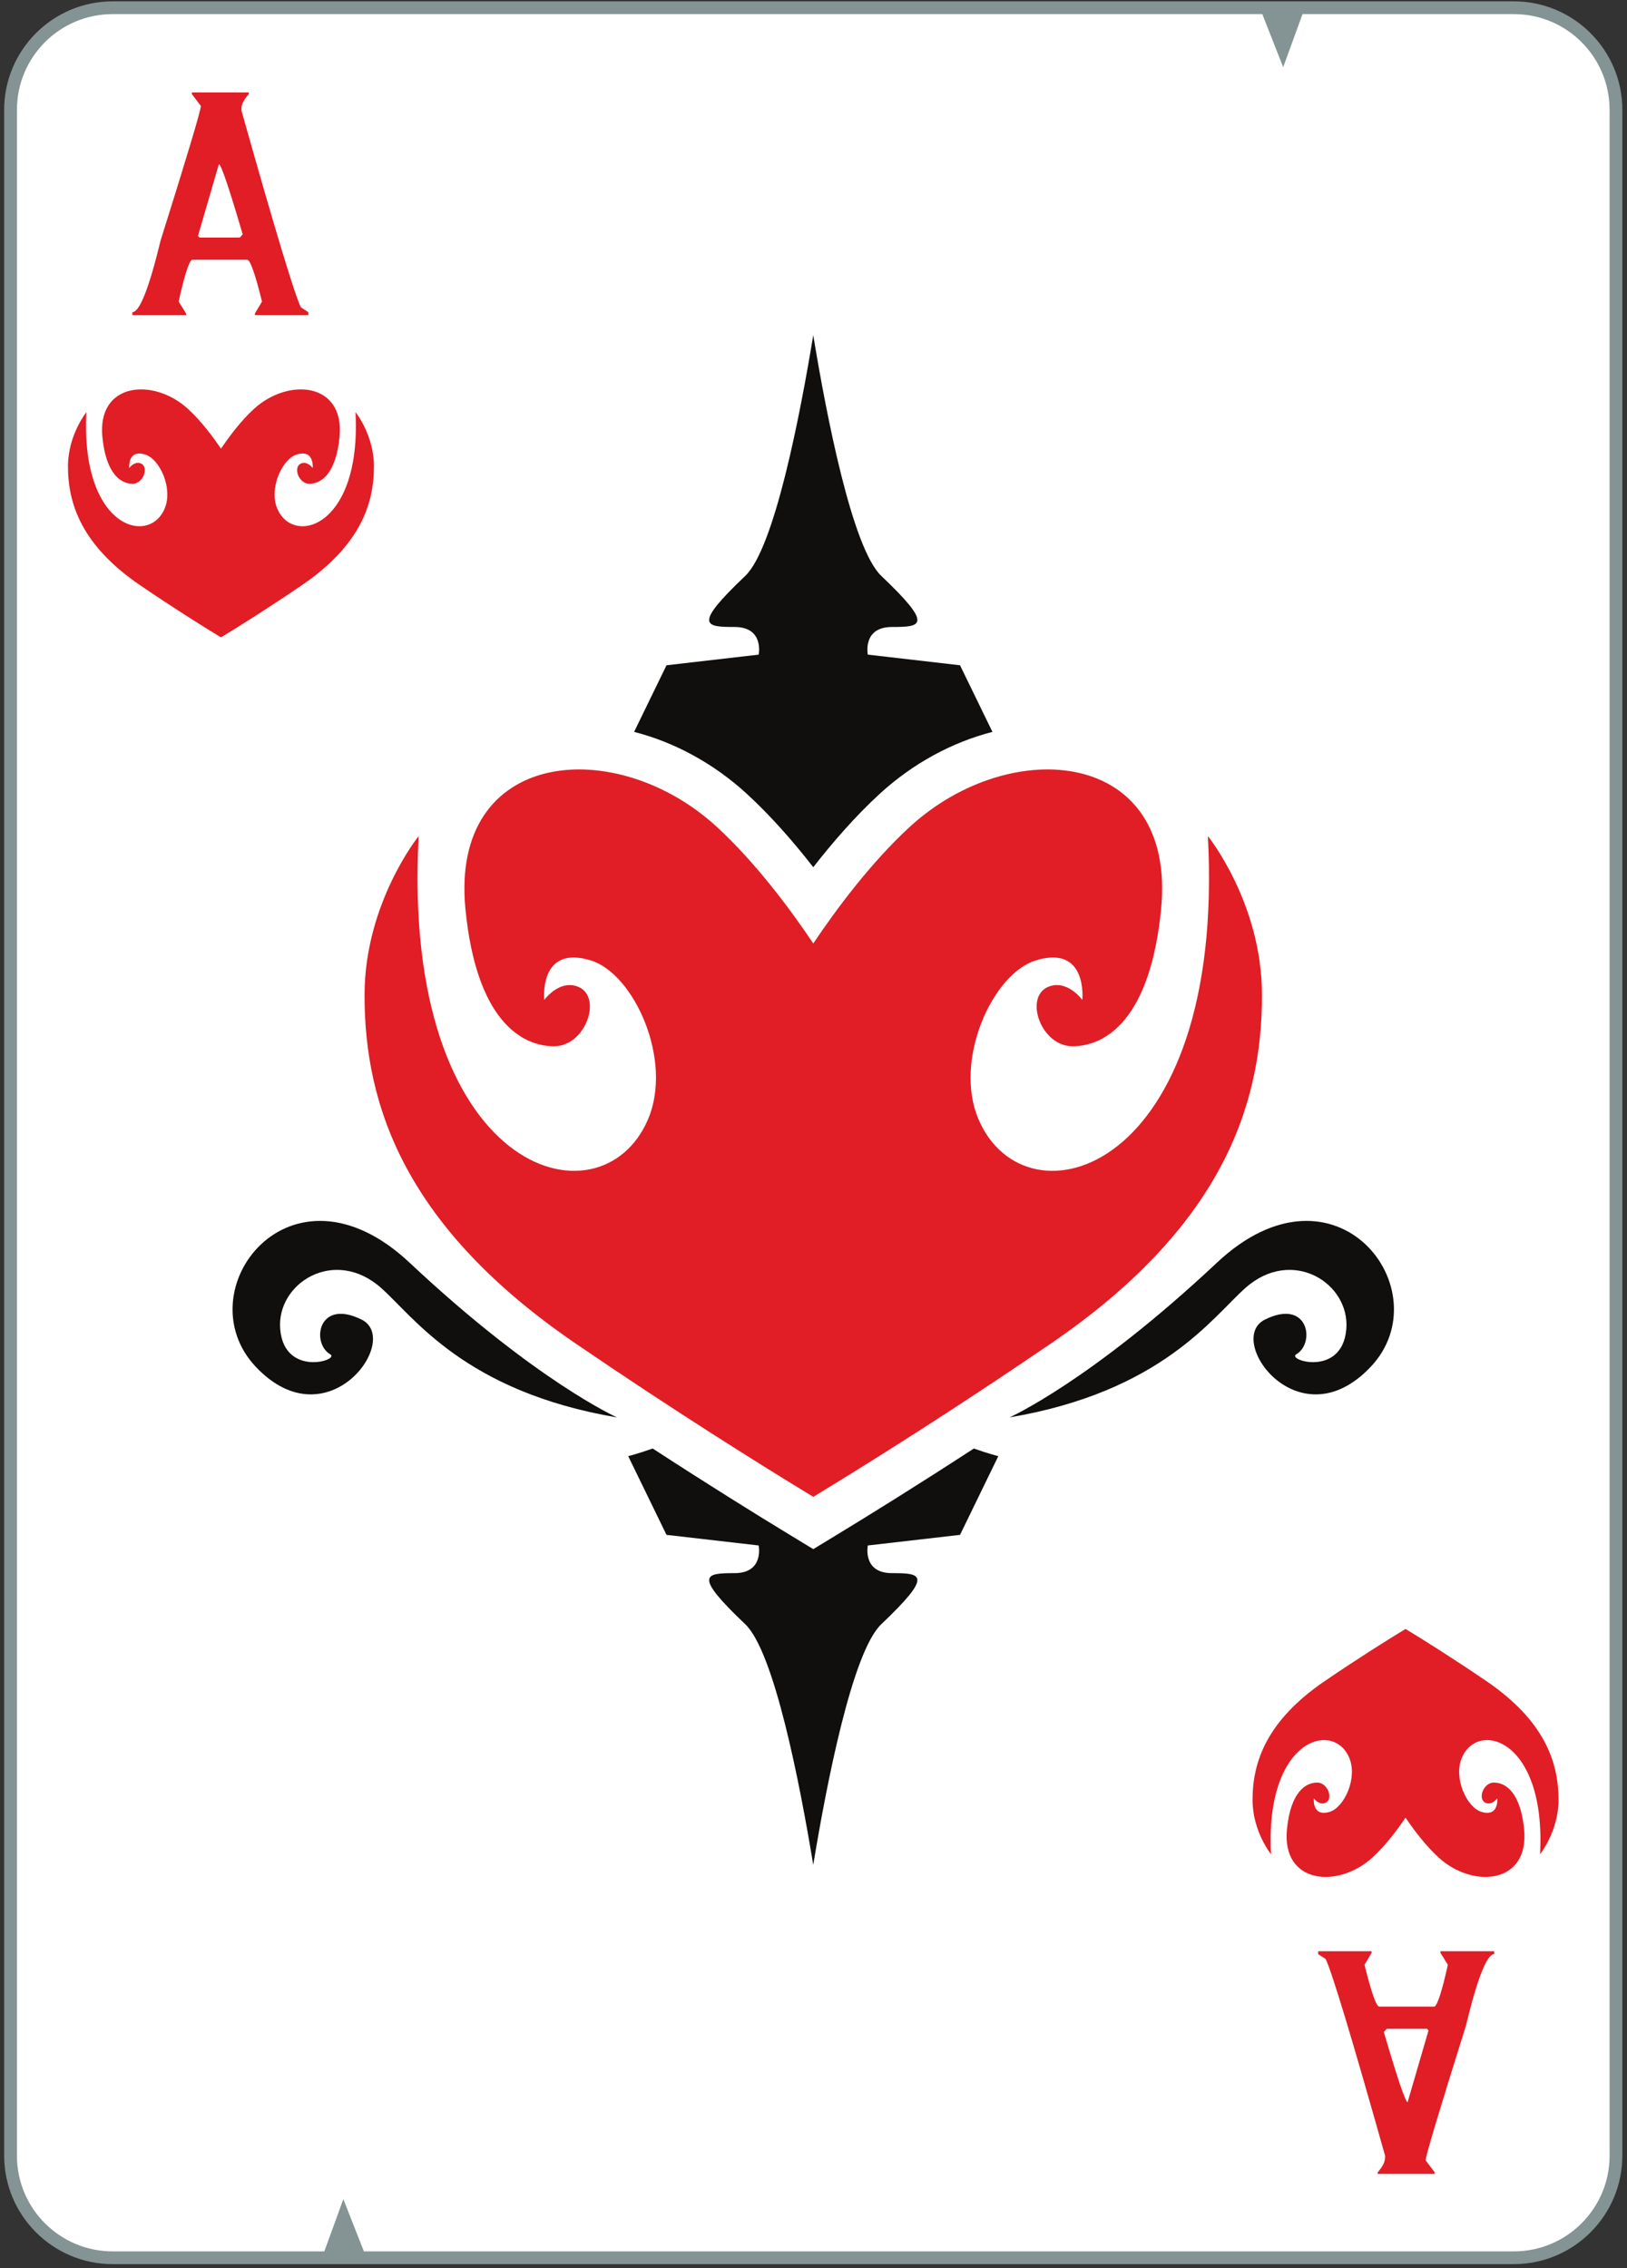 <svg width="340" height="474" viewBox="0 0 340 474" fill="none" xmlns="http://www.w3.org/2000/svg">
<rect x="0" y="0" width="340" height="474" fill="#333333" stroke="none"/>
<path d="M23.538 473.151C11.038 473.151 0.871 462.979 0.871 450.484V22.948C0.871 10.453 11.038 0.281 23.538 0.281H316.361C328.861 0.281 339.027 10.453 339.027 22.948V450.484C339.027 462.979 328.861 473.151 316.361 473.151H23.538Z" fill="#849393"/>
<path d="M316.362 2.948H272.19L268.154 14.042L263.789 2.948H23.539C12.492 2.948 3.539 11.907 3.539 22.948V450.485C3.539 461.526 12.492 470.485 23.539 470.485H67.779L71.747 459.573L76.044 470.485H316.362C327.409 470.485 336.362 461.526 336.362 450.485V22.948C336.362 11.907 327.409 2.948 316.362 2.948Z" fill="white"/>
<path d="M45.741 34.307L41.371 49.307L41.704 49.64H50.111L50.715 48.974C47.845 39.198 46.189 34.307 45.741 34.307ZM40.09 19.317H51.991V19.651C50.96 20.828 50.449 21.854 50.449 22.744V23.078C57.48 48.052 61.632 61.76 62.887 64.229L64.428 65.239V65.838H53.267V65.505L54.751 63.026C53.314 57.198 52.283 54.281 51.658 54.281H40.09C39.418 54.812 38.501 57.734 37.335 63.026L38.882 65.505V65.838H27.652V65.239C29.178 65.239 31.147 60.239 33.569 50.239C39.173 32.411 41.975 23.041 41.975 22.145L40.09 19.651V19.317Z" fill="#E11D25"/>
<path d="M294.156 439.302L298.526 424.307L298.193 423.969H289.786L289.182 424.641C292.052 434.417 293.708 439.302 294.156 439.302ZM299.807 454.292H287.906V453.958C288.932 452.792 289.453 451.76 289.453 450.865V450.526C282.417 425.563 278.266 411.844 277.016 409.38L275.469 408.37V407.766H286.63V408.104L285.146 410.589C286.583 416.417 287.615 419.333 288.24 419.333H299.807C300.474 418.792 301.396 415.88 302.563 410.589L301.016 408.104V407.766H312.245V408.37C310.719 408.37 308.75 413.37 306.328 423.365C300.724 441.203 297.922 450.573 297.922 451.469L299.807 453.958V454.292Z" fill="#E11D25"/>
<path d="M265.609 387.49C264.318 363.459 278.589 359.396 281.953 367.323C283.74 371.537 280.948 377.677 277.88 378.631C274.141 379.792 274.552 375.818 274.552 375.818C274.552 375.818 275.443 377.042 276.599 376.86C278.875 376.49 277.651 372.516 275.25 372.516C272.859 372.516 269.698 374.474 268.938 382.297C267.828 393.735 279.641 394.75 286.823 388.162C289.646 385.578 292.151 382.177 293.719 379.844C295.292 382.177 297.797 385.578 300.615 388.162C307.802 394.75 319.609 393.735 318.5 382.297C317.74 374.474 314.583 372.516 312.188 372.516C309.792 372.516 308.563 376.49 310.844 376.86C311.995 377.042 312.885 375.818 312.885 375.818C312.885 375.818 313.297 379.792 309.557 378.631C306.49 377.677 303.698 371.537 305.49 367.323C308.854 359.396 323.125 363.459 321.828 387.49C321.828 387.49 325.677 382.729 325.693 376.183C325.703 368.177 322.708 359.563 310.609 351.308C303.589 346.521 297.552 342.74 293.719 340.417C289.885 342.74 283.854 346.521 276.833 351.308C264.734 359.563 261.734 368.177 261.75 376.183C261.76 382.729 265.609 387.49 265.609 387.49Z" fill="#E11D25"/>
<path d="M74.287 86.12C75.578 110.161 61.307 114.214 57.943 106.292C56.156 102.078 58.948 95.932 62.01 94.984C65.755 93.828 65.344 97.802 65.344 97.802C65.344 97.802 64.453 96.573 63.297 96.745C61.021 97.12 62.245 101.094 64.641 101.094C67.037 101.094 70.193 99.135 70.958 91.318C72.068 79.88 60.255 78.865 53.068 85.453C50.25 88.026 47.745 91.438 46.177 93.771C44.609 91.438 42.099 88.026 39.281 85.453C32.094 78.865 20.287 79.88 21.396 91.318C22.156 99.135 25.312 101.094 27.708 101.094C30.104 101.094 31.333 97.12 29.052 96.745C27.901 96.573 27.01 97.802 27.01 97.802C27.01 97.802 26.599 93.828 30.339 94.984C33.406 95.932 36.198 102.078 34.406 106.292C31.042 114.214 16.771 110.161 18.062 86.12C18.062 86.12 14.219 90.88 14.203 97.427C14.193 105.427 17.188 114.052 29.287 122.307C36.307 127.094 42.344 130.865 46.177 133.198C50.005 130.865 56.042 127.094 63.062 122.307C75.162 114.052 78.162 105.427 78.146 97.427C78.135 90.88 74.287 86.12 74.287 86.12Z" fill="#E11D25"/>
<path d="M120.414 280.849C141.013 294.901 158.716 305.98 169.956 312.808C181.19 305.98 198.893 294.901 219.487 280.849C254.977 256.651 263.768 231.37 263.722 207.881C263.695 188.683 252.414 174.719 252.414 174.719C256.195 245.219 214.341 257.136 204.472 233.881C199.222 221.521 207.414 203.506 216.404 200.719C227.378 197.308 226.175 208.959 226.175 208.959C226.175 208.959 223.57 205.375 220.175 205.907C213.492 206.985 217.086 218.641 224.117 218.641C231.149 218.641 240.409 212.907 242.643 189.959C245.899 156.412 211.253 153.427 190.175 172.745C181.909 180.318 174.55 190.308 169.956 197.162C165.357 190.308 157.998 180.318 149.737 172.745C128.654 153.427 94.013 156.412 97.263 189.959C99.498 212.907 108.758 218.641 115.789 218.641C122.815 218.641 126.414 206.985 119.732 205.907C116.347 205.375 113.732 208.959 113.732 208.959C113.732 208.959 112.529 197.308 123.498 200.719C132.492 203.506 140.685 221.521 135.435 233.881C125.57 257.136 83.706 245.219 87.492 174.719C87.492 174.719 76.216 188.683 76.18 207.881C76.138 231.37 84.925 256.651 120.414 280.849Z" fill="#E11D25"/>
<path d="M169.954 181.229C174.007 176.026 178.746 170.562 183.866 165.864C190.746 159.562 198.939 155.119 207.392 152.948L200.621 139.026L181.35 136.802C181.35 136.802 180.173 131.026 186.397 131.026C192.621 131.026 195.079 130.718 184.173 120.359C178.085 114.573 172.725 86.921 169.949 70.052C167.173 86.921 161.814 114.573 155.73 120.359C144.824 130.718 147.283 131.026 153.507 131.026C159.73 131.026 158.548 136.802 158.548 136.802L139.283 139.026L132.512 152.948C140.96 155.104 149.158 159.562 156.038 165.864C161.152 170.562 165.902 176.026 169.954 181.229Z" fill="#100F0D"/>
<path d="M254.297 263.88C227.927 288.635 210.953 296.208 210.953 296.208C242.818 290.812 253.391 275.224 260.281 269.13C270.047 260.489 282.182 268.192 281.339 277.802C280.458 287.859 268.823 284.229 270.88 283.026C274.927 280.666 273.417 271.224 264.307 275.781C255.938 279.963 271.417 301.505 286.427 285.651C301.432 269.802 279.25 240.458 254.297 263.88Z" fill="#100F0D"/>
<path d="M53.471 285.651C68.476 301.505 83.961 279.963 75.591 275.781C66.487 271.224 64.971 280.666 69.018 283.026C71.075 284.229 59.44 287.859 58.559 277.802C57.716 268.192 69.851 260.489 79.617 269.13C86.513 275.224 97.08 290.812 128.95 296.208C128.95 296.208 111.971 288.635 85.601 263.88C60.643 240.458 38.466 269.802 53.471 285.651Z" fill="#100F0D"/>
<path d="M174.802 320.786L169.953 323.734L165.104 320.786C157.885 316.401 147.995 310.255 136.391 302.703C133.281 303.812 131.281 304.302 131.281 304.302L139.281 320.75L158.547 322.969C158.547 322.969 159.729 328.75 153.505 328.75C147.281 328.75 144.823 329.057 155.729 339.417C161.813 345.198 167.172 372.859 169.948 389.724C172.724 372.859 178.083 345.198 184.172 339.417C195.078 329.057 192.62 328.75 186.396 328.75C180.172 328.75 181.349 322.969 181.349 322.969L200.62 320.75L208.62 304.302C208.62 304.302 206.62 303.813 203.51 302.708C191.917 310.25 182.026 316.396 174.802 320.786Z" fill="#100F0D"/>
</svg>
